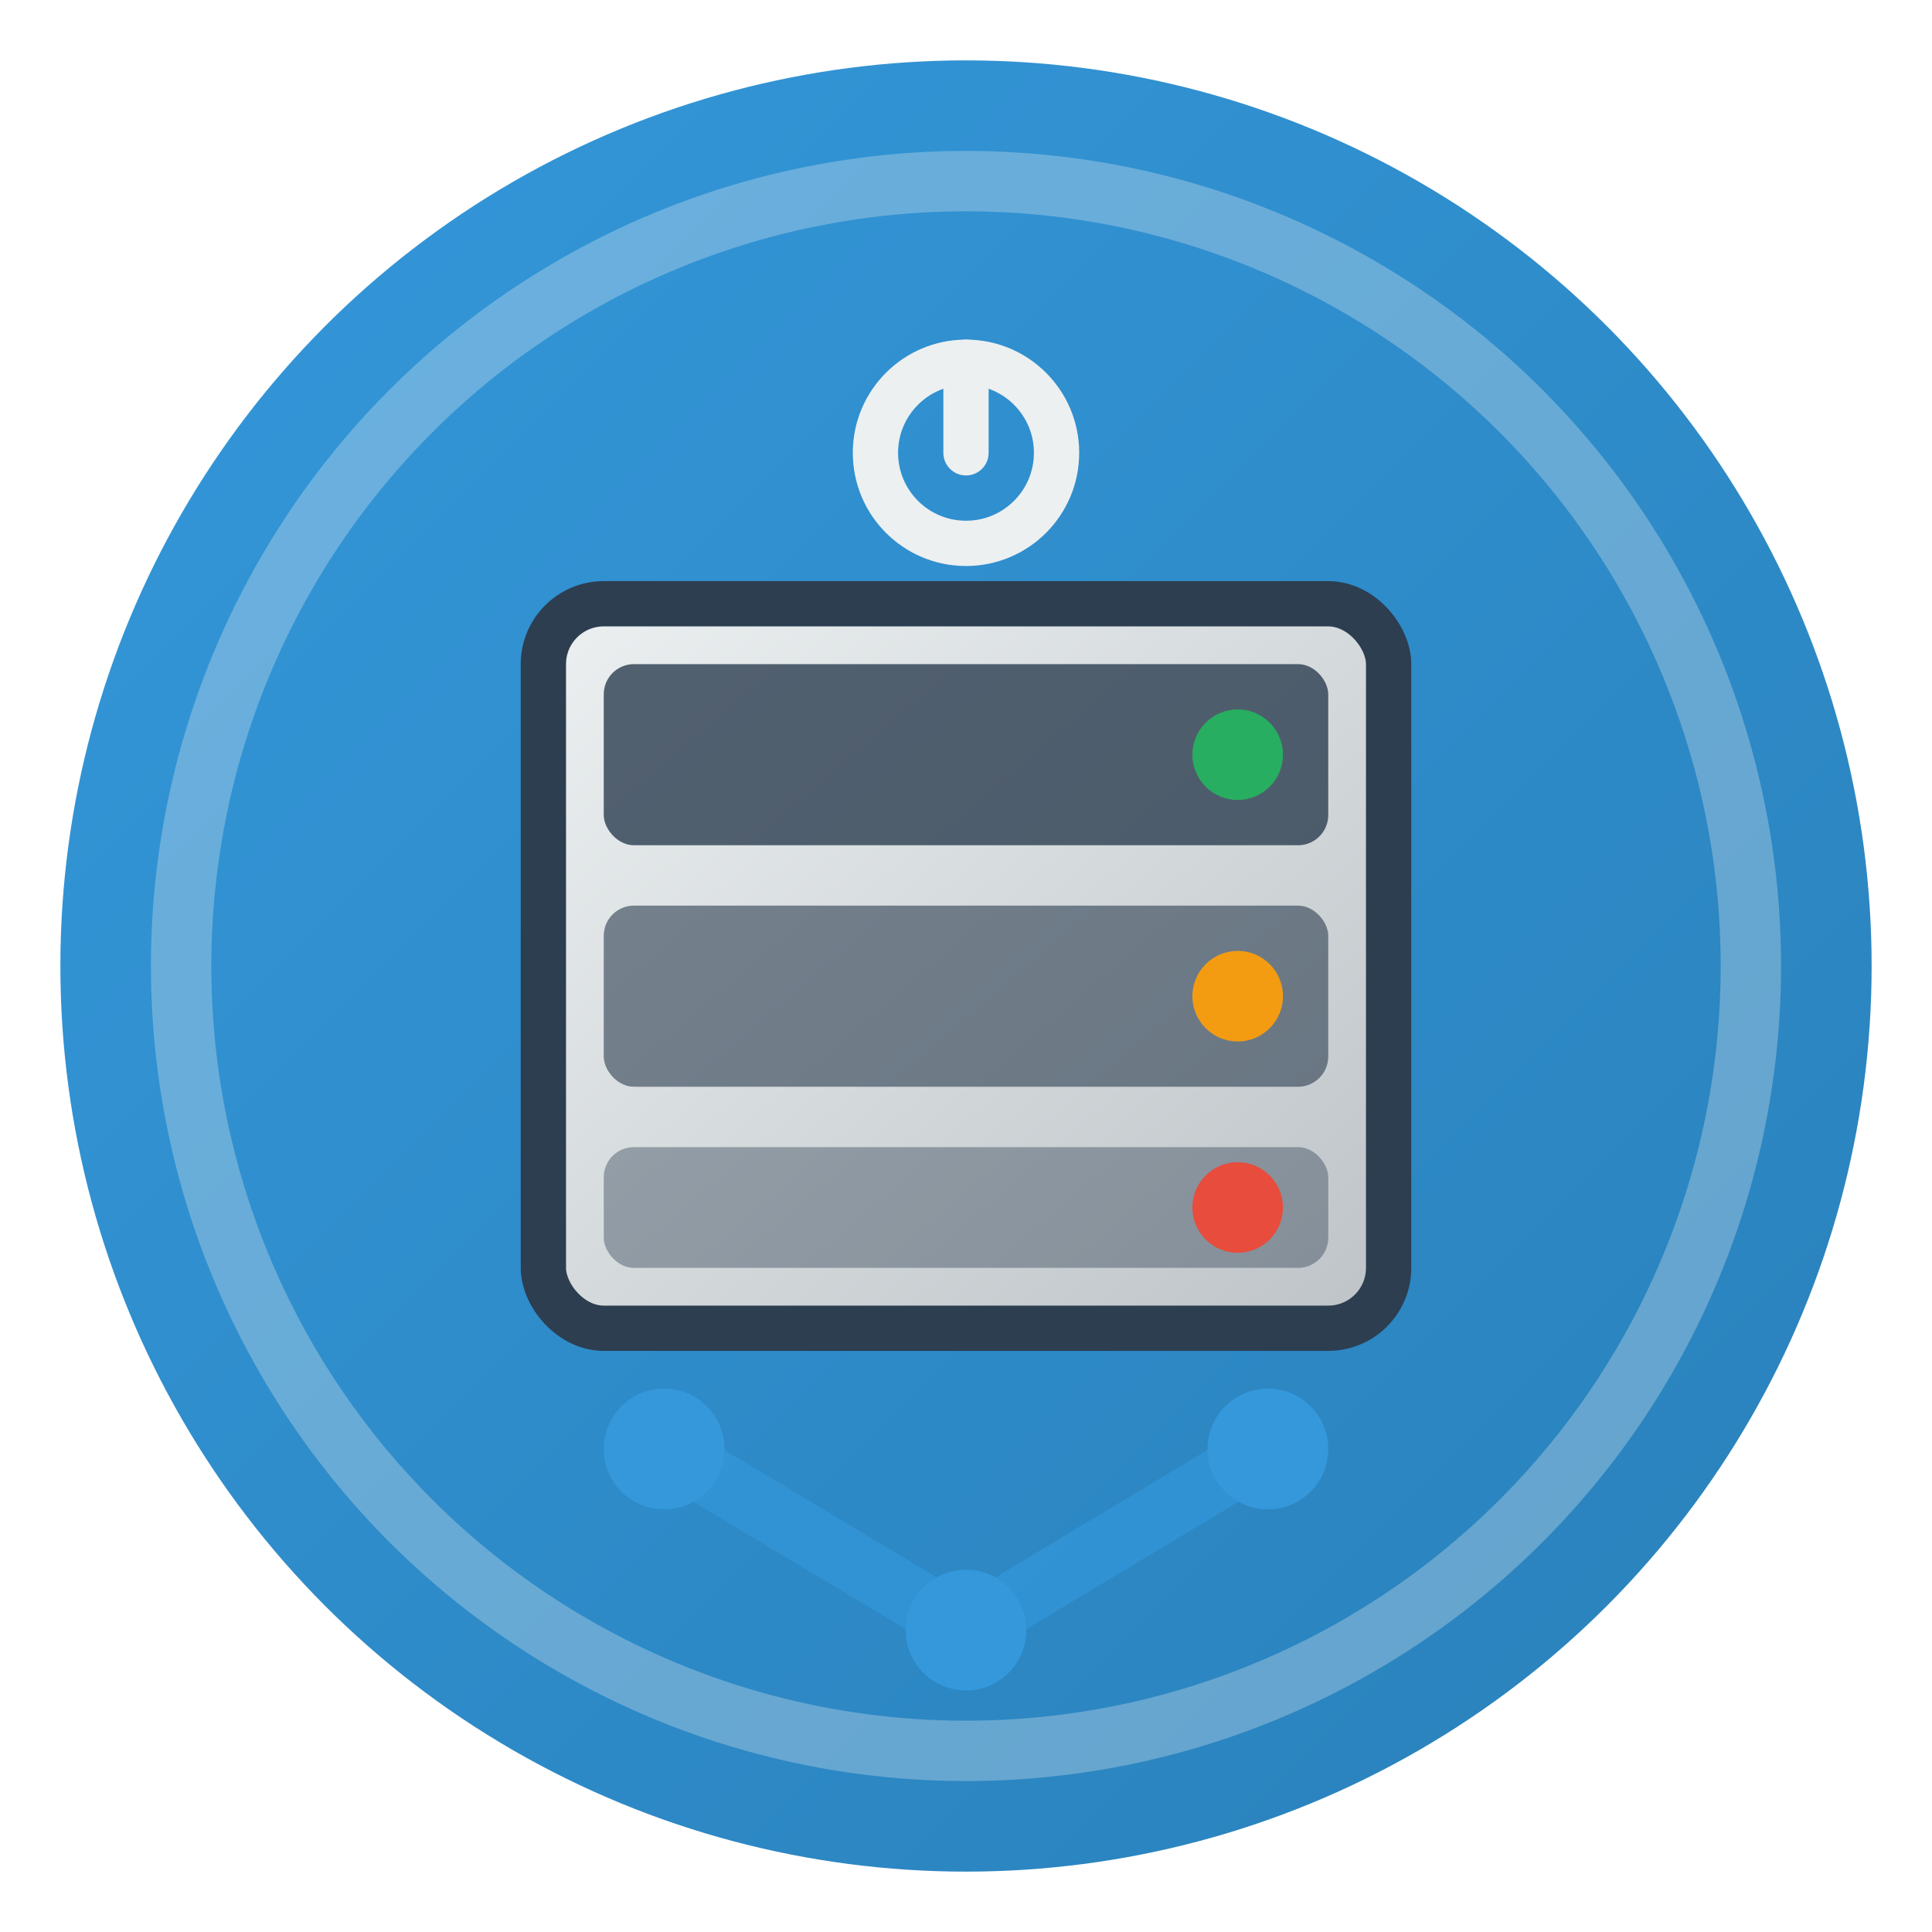 <?xml version="1.0" encoding="UTF-8"?>
<svg width="64" height="64" viewBox="0 0 64 64" fill="none" xmlns="http://www.w3.org/2000/svg">
  <!-- Background Circle with Gradient -->
  <defs>
    <linearGradient id="bgGradient" x1="0%" y1="0%" x2="100%" y2="100%">
      <stop offset="0%" style="stop-color:#3498db;stop-opacity:1" />
      <stop offset="100%" style="stop-color:#2980b9;stop-opacity:1" />
    </linearGradient>
    <linearGradient id="serverGradient" x1="0%" y1="0%" x2="100%" y2="100%">
      <stop offset="0%" style="stop-color:#ecf0f1;stop-opacity:1" />
      <stop offset="100%" style="stop-color:#bdc3c7;stop-opacity:1" />
    </linearGradient>
    <filter id="shadow" x="-50%" y="-50%" width="200%" height="200%">
      <feDropShadow dx="2" dy="2" stdDeviation="3" flood-color="#2c3e50" flood-opacity="0.3"/>
    </filter>
  </defs>
  
  <!-- Main Background -->
  <circle cx="32" cy="32" r="30" fill="url(#bgGradient)" filter="url(#shadow)"/>
  
  <!-- Inner Circle -->
  <circle cx="32" cy="32" r="26" fill="none" stroke="#ecf0f1" stroke-width="2" opacity="0.3"/>
  
  <!-- Server Rack Icon -->
  <rect x="18" y="20" width="28" height="24" rx="2" fill="url(#serverGradient)" stroke="#2c3e50" stroke-width="1.5"/>
  
  <!-- Server Sections -->
  <rect x="20" y="22" width="24" height="6" rx="1" fill="#2c3e50" opacity="0.8"/>
  <rect x="20" y="30" width="24" height="6" rx="1" fill="#2c3e50" opacity="0.6"/>
  <rect x="20" y="38" width="24" height="4" rx="1" fill="#2c3e50" opacity="0.4"/>
  
  <!-- Status LEDs -->
  <circle cx="41" cy="25" r="1.5" fill="#27ae60"/>
  <circle cx="41" cy="33" r="1.5" fill="#f39c12"/>
  <circle cx="41" cy="40" r="1.5" fill="#e74c3c"/>
  
  <!-- Connection Lines -->
  <path d="M22 48 L32 54 L42 48" stroke="#3498db" stroke-width="2" fill="none" opacity="0.7"/>
  <circle cx="22" cy="48" r="2" fill="#3498db"/>
  <circle cx="32" cy="54" r="2" fill="#3498db"/>
  <circle cx="42" cy="48" r="2" fill="#3498db"/>
  
  <!-- Power Symbol -->
  <circle cx="32" cy="15" r="3" fill="none" stroke="#ecf0f1" stroke-width="1.5"/>
  <line x1="32" y1="12" x2="32" y2="15" stroke="#ecf0f1" stroke-width="1.5" stroke-linecap="round"/>
</svg>
